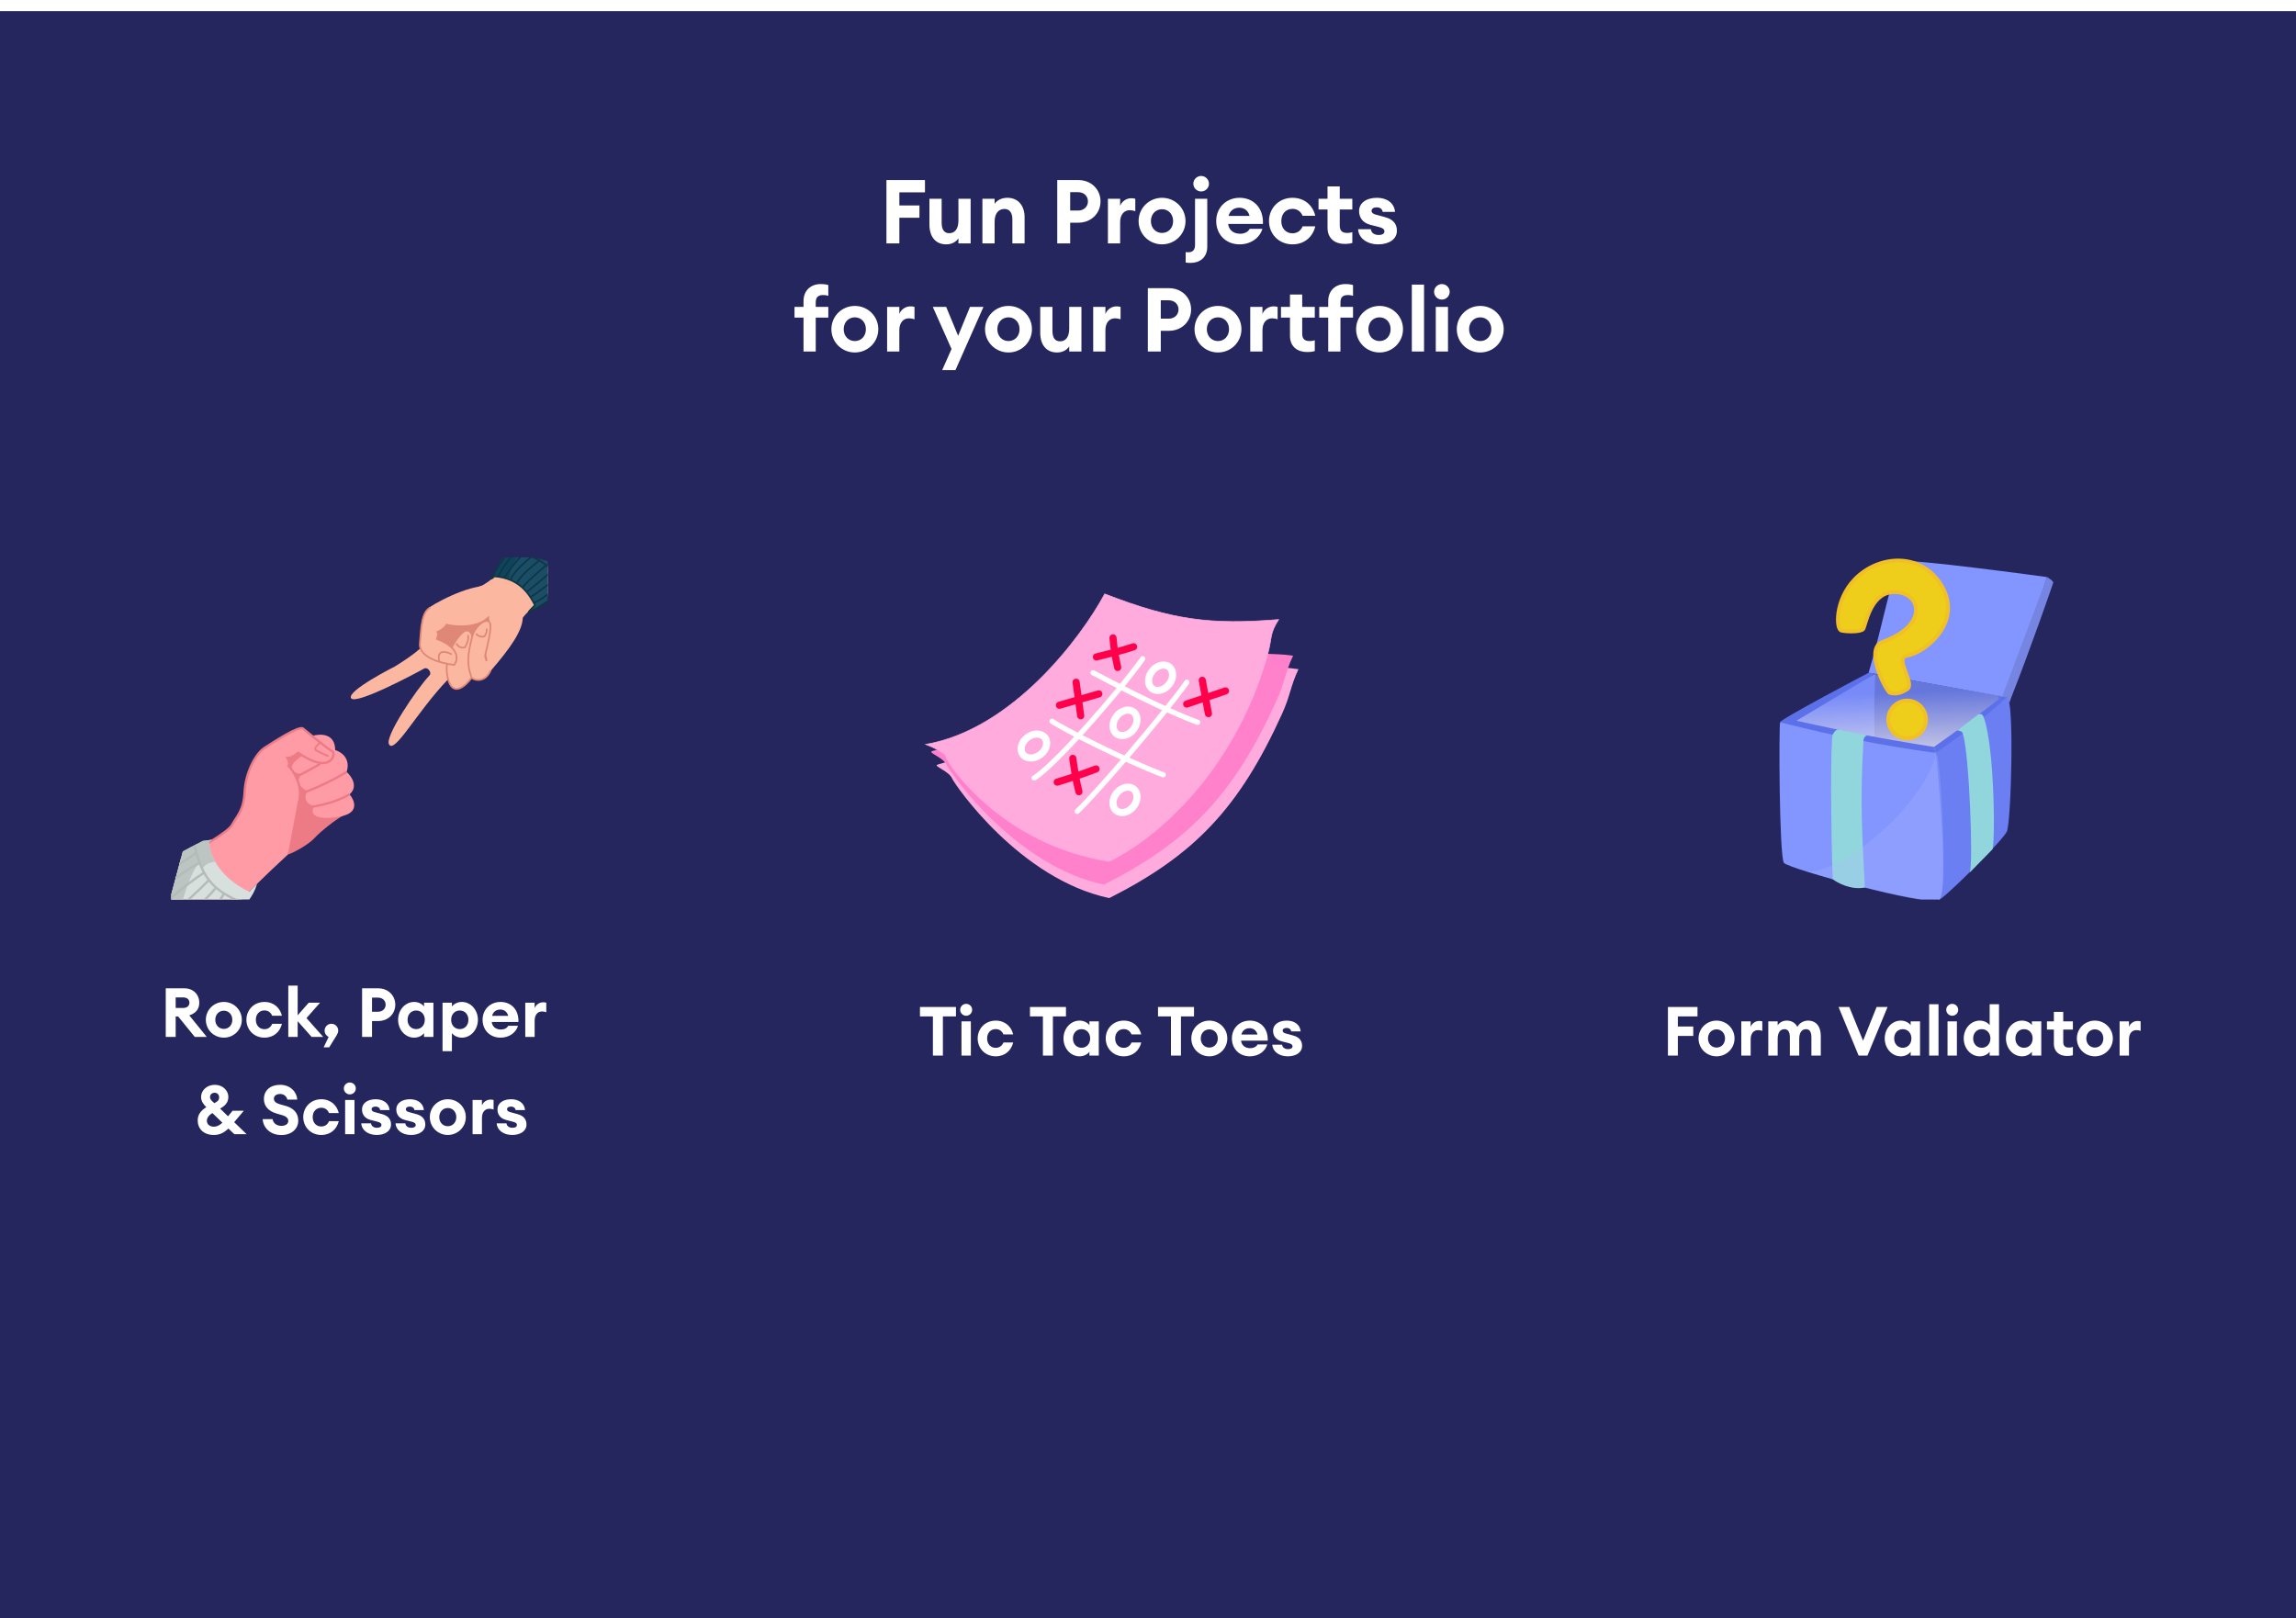 <svg width="637" height="449" viewBox="0 0 637 449" fill="none" xmlns="http://www.w3.org/2000/svg">
<g filter="url(#filter0_d_7913_93300)">
<rect width="637" height="449" fill="#25265E"/>
<path d="M245.934 64.438H249.522V57.335H255.09V53.92H249.522V50.283H256.624V46.868H245.934V64.438ZM257.861 59.241C257.861 62.532 259.519 64.71 262.513 64.71C264.097 64.71 265.26 64.017 265.903 63.027V64.438H269.294V52.065H265.903V58.103C265.903 60.503 264.864 61.617 263.355 61.617C261.895 61.617 261.251 60.528 261.251 58.672V52.065H257.861V59.241ZM272.557 64.438H275.947V58.4C275.947 56.024 277.135 54.886 278.694 54.886C280.105 54.886 280.872 55.974 280.872 57.756V64.438H284.262V57.187C284.262 53.97 282.48 51.792 279.486 51.792C277.878 51.792 276.591 52.485 275.947 53.475V52.065H272.557V64.438ZM299.163 46.868H293.323V64.438H296.911V58.697H299.163C302.727 58.697 305.325 56.123 305.325 52.782C305.325 49.441 302.727 46.868 299.163 46.868ZM299.114 55.331H296.911V50.233H299.114C300.747 50.233 301.836 51.347 301.836 52.782C301.836 54.217 300.747 55.331 299.114 55.331ZM307.38 64.438H310.771V58.523C310.771 56.494 311.835 55.232 313.443 55.232C313.987 55.232 314.458 55.331 314.977 55.504V52.065C314.557 51.941 314.185 51.916 313.839 51.916C312.453 51.916 311.191 52.832 310.771 54.044V52.065H307.38V64.438ZM328.908 58.251C328.908 54.638 325.988 51.792 322.4 51.792C318.812 51.792 315.892 54.638 315.892 58.251C315.892 61.864 318.812 64.71 322.4 64.71C325.988 64.71 328.908 61.864 328.908 58.251ZM319.307 58.251C319.307 56.346 320.618 54.96 322.4 54.96C324.182 54.96 325.468 56.346 325.468 58.251C325.468 60.157 324.182 61.542 322.4 61.542C320.618 61.542 319.307 60.157 319.307 58.251ZM335.411 47.883C335.411 46.695 334.446 45.73 333.234 45.73C332.071 45.73 331.081 46.695 331.081 47.883C331.081 49.07 332.071 50.035 333.234 50.035C334.446 50.035 335.411 49.07 335.411 47.883ZM334.941 52.065H331.551V64.833C331.551 66.343 330.858 66.912 329.596 66.912C329.398 66.912 329.101 66.887 328.953 66.863V69.758C329.324 69.832 329.819 69.857 330.338 69.857C332.813 69.857 334.941 68.397 334.941 65.378V52.065ZM350.243 60.404H346.704C346.308 61.245 345.269 61.765 344.081 61.765C341.977 61.765 340.889 60.503 340.74 59.043H350.391C350.564 54.391 347.57 51.792 343.932 51.792C340.171 51.792 337.424 54.539 337.424 58.226C337.424 61.988 340.121 64.71 343.908 64.71C347.05 64.71 349.5 62.903 350.243 60.404ZM343.833 54.539C344.996 54.539 346.258 55.158 346.679 56.816H340.864C341.186 55.455 342.274 54.539 343.833 54.539ZM364.912 59.711H361.398C360.928 60.825 360.012 61.641 358.577 61.641C356.795 61.641 355.484 60.305 355.484 58.251C355.484 56.197 356.795 54.861 358.577 54.861C360.012 54.861 360.928 55.678 361.398 56.791H364.912C364.244 53.945 361.992 51.792 358.577 51.792C354.816 51.792 352.069 54.663 352.069 58.251C352.069 61.839 354.816 64.71 358.577 64.71C361.992 64.71 364.244 62.557 364.912 59.711ZM375.187 64.314V61.319C374.791 61.468 374.346 61.542 373.802 61.542C372.342 61.542 371.698 60.948 371.698 59.439V55.034H375.187V52.065H371.698V48.625H368.308V52.065H365.809V55.034H368.308V60.107C368.308 63.126 370.411 64.586 373.034 64.586C373.975 64.586 374.643 64.487 375.187 64.314ZM387.554 60.948C387.554 59.018 386.54 57.731 384.115 57.113L381.937 56.519C381.195 56.346 380.526 56.073 380.526 55.38C380.526 54.787 381.12 54.44 381.986 54.44C382.729 54.44 383.446 54.762 383.62 55.702H387.035C386.837 53.228 384.758 51.792 382.036 51.792C378.943 51.792 377.062 53.327 377.062 55.455C377.062 57.261 378.052 58.746 380.205 59.29L382.531 59.884C383.62 60.157 384.09 60.478 384.09 61.122C384.09 61.715 383.545 62.111 382.481 62.111C381.393 62.111 380.452 61.592 380.329 60.503H376.79C376.914 62.928 379.19 64.71 382.382 64.71C385.377 64.71 387.554 63.274 387.554 60.948ZM222.927 94.438H226.317V85.034H229.806V82.065H226.317V80.877C226.317 79.367 226.961 78.773 228.421 78.773C228.965 78.773 229.411 78.848 229.806 78.996V76.002C229.262 75.829 228.594 75.73 227.654 75.73C225.03 75.73 222.927 77.437 222.927 80.456V82.065H220.428V85.034H222.927V94.438ZM243.675 88.251C243.675 84.638 240.755 81.792 237.167 81.792C233.579 81.792 230.659 84.638 230.659 88.251C230.659 91.864 233.579 94.71 237.167 94.71C240.755 94.71 243.675 91.864 243.675 88.251ZM234.074 88.251C234.074 86.346 235.385 84.96 237.167 84.96C238.949 84.96 240.235 86.346 240.235 88.251C240.235 90.156 238.949 91.542 237.167 91.542C235.385 91.542 234.074 90.156 234.074 88.251ZM246.12 94.438H249.51V88.523C249.51 86.494 250.574 85.232 252.183 85.232C252.727 85.232 253.197 85.331 253.717 85.504V82.065C253.296 81.941 252.925 81.916 252.578 81.916C251.193 81.916 249.931 82.832 249.51 84.044V82.065H246.12V94.438ZM265.079 99.609L272.85 82.065H269.113L265.822 90.082L262.506 82.065H258.794L263.991 93.745L261.392 99.609H265.079ZM286.304 88.251C286.304 84.638 283.384 81.792 279.795 81.792C276.207 81.792 273.287 84.638 273.287 88.251C273.287 91.864 276.207 94.71 279.795 94.71C283.384 94.71 286.304 91.864 286.304 88.251ZM276.702 88.251C276.702 86.346 278.014 84.96 279.795 84.96C281.577 84.96 282.864 86.346 282.864 88.251C282.864 90.156 281.577 91.542 279.795 91.542C278.014 91.542 276.702 90.156 276.702 88.251ZM288.6 89.241C288.6 92.532 290.258 94.71 293.252 94.71C294.836 94.71 295.999 94.017 296.642 93.027V94.438H300.033V82.065H296.642V88.103C296.642 90.503 295.603 91.617 294.094 91.617C292.634 91.617 291.99 90.528 291.99 88.672V82.065H288.6V89.241ZM303.296 94.438H306.686V88.523C306.686 86.494 307.751 85.232 309.359 85.232C309.903 85.232 310.374 85.331 310.893 85.504V82.065C310.473 81.941 310.101 81.916 309.755 81.916C308.369 81.916 307.107 82.832 306.686 84.044V82.065H303.296V94.438ZM324.296 76.868H318.456V94.438H322.044V88.697H324.296C327.859 88.697 330.458 86.123 330.458 82.782C330.458 79.442 327.859 76.868 324.296 76.868ZM324.246 85.331H322.044V80.233H324.246C325.88 80.233 326.968 81.347 326.968 82.782C326.968 84.217 325.88 85.331 324.246 85.331ZM344.423 88.251C344.423 84.638 341.503 81.792 337.914 81.792C334.326 81.792 331.406 84.638 331.406 88.251C331.406 91.864 334.326 94.71 337.914 94.71C341.503 94.71 344.423 91.864 344.423 88.251ZM334.821 88.251C334.821 86.346 336.133 84.96 337.914 84.96C339.696 84.96 340.983 86.346 340.983 88.251C340.983 90.156 339.696 91.542 337.914 91.542C336.133 91.542 334.821 90.156 334.821 88.251ZM346.867 94.438H350.258V88.523C350.258 86.494 351.322 85.232 352.93 85.232C353.475 85.232 353.945 85.331 354.464 85.504V82.065C354.044 81.941 353.673 81.916 353.326 81.916C351.94 81.916 350.678 82.832 350.258 84.044V82.065H346.867V94.438ZM364.772 94.314V91.32C364.376 91.468 363.93 91.542 363.386 91.542C361.926 91.542 361.283 90.948 361.283 89.439V85.034H364.772V82.065H361.283V78.625H357.892V82.065H355.393V85.034H357.892V90.107C357.892 93.126 359.996 94.586 362.619 94.586C363.559 94.586 364.227 94.487 364.772 94.314ZM368.502 94.438H371.893V85.034H375.382V82.065H371.893V80.877C371.893 79.367 372.536 78.773 373.996 78.773C374.54 78.773 374.986 78.848 375.382 78.996V76.002C374.837 75.829 374.169 75.73 373.229 75.73C370.606 75.73 368.502 77.437 368.502 80.456V82.065H366.003V85.034H368.502V94.438ZM389.25 88.251C389.25 84.638 386.33 81.792 382.742 81.792C379.154 81.792 376.234 84.638 376.234 88.251C376.234 91.864 379.154 94.71 382.742 94.71C386.33 94.71 389.25 91.864 389.25 88.251ZM379.649 88.251C379.649 86.346 380.96 84.96 382.742 84.96C384.524 84.96 385.811 86.346 385.811 88.251C385.811 90.156 384.524 91.542 382.742 91.542C380.96 91.542 379.649 90.156 379.649 88.251ZM391.695 94.438H395.085V75.878H391.695V94.438ZM402.201 77.882C402.201 76.695 401.236 75.73 400.024 75.73C398.86 75.73 397.871 76.695 397.871 77.882C397.871 79.07 398.86 80.035 400.024 80.035C401.236 80.035 402.201 79.07 402.201 77.882ZM398.341 94.438H401.731V82.065H398.341V94.438ZM417.186 88.251C417.186 84.638 414.266 81.792 410.678 81.792C407.09 81.792 404.17 84.638 404.17 88.251C404.17 91.864 407.09 94.71 410.678 94.71C414.266 94.71 417.186 91.864 417.186 88.251ZM407.585 88.251C407.585 86.346 408.896 84.96 410.678 84.96C412.46 84.96 413.746 86.346 413.746 88.251C413.746 90.156 412.46 91.542 410.678 91.542C408.896 91.542 407.585 90.156 407.585 88.251Z" fill="white"/>
<g clip-path="url(#clip0_7913_93300)">
<path d="M123.85 180.987L118.871 173.045L123.921 169.506C128.767 170.623 131.377 170.159 135.807 167.028L135.186 173.107L123.85 180.987Z" fill="#E08878"/>
<path d="M119.198 184.27C115.477 188.236 106.799 201.177 107.904 203.392C109.4 206.394 115.634 194.42 124.208 185.515L123.665 178.873C121.747 177.091 117.886 173.865 117.779 175.219C117.647 176.912 109.596 181.815 109.596 181.815C109.596 181.815 96.078 188.63 97.41 190.65C98.741 192.67 116.301 183.19 117.637 182.443C118.706 181.846 119.84 183.585 119.198 184.27Z" fill="#FCB7A0"/>
<path d="M116.487 175.537C116.183 179.41 122.712 181.059 126.014 181.399C127.097 180.023 127.653 176.657 121.22 174.204C121.42 173.733 121.73 172.686 121.372 172.267C122.13 171.921 123.713 170.99 123.983 170.036C126.614 170.649 132.623 171.055 135.608 167.781L135.846 183.389C148.159 169.253 147.233 165.527 138.152 160.185C133.471 157.433 121.971 163.528 119.398 165.275C116.825 167.022 116.867 170.695 116.487 175.537Z" fill="#FCB7A0"/>
<path d="M130.842 184.934C129.2 187.241 125.582 190.514 124.249 185.148C122.582 178.441 127.695 172.264 129.185 171.894C130.378 171.598 130.897 172.84 131.008 173.499C131.436 171.76 133.551 169.213 135 169.184C136.536 169.152 138.482 170.153 136.085 178.977L136.187 181.176C136.325 181.85 136.455 182.458 136.267 182.89C134.715 186.453 131.498 185.701 130.842 184.934Z" fill="#FCB7A0"/>
<path d="M130.848 184.946C129.205 187.253 125.587 190.525 124.254 185.159C122.588 178.452 127.701 172.276 129.191 171.905C130.383 171.609 130.903 172.852 131.014 173.51C131.392 171.704 133.527 169.183 135.006 169.195C136.44 169.206 136.516 170.891 134.675 178.388L135.007 180.363C134.599 179.357 134.544 178.92 134.675 178.388C136.516 170.891 136.44 169.206 135.006 169.195C133.527 169.183 131.392 171.704 131.014 173.51C129.603 178.945 129.55 181.48 130.848 184.946Z" fill="#FCB7A0"/>
<path d="M130.848 184.946C129.205 187.253 125.587 190.525 124.254 185.159C122.588 178.452 127.701 172.276 129.191 171.905C130.383 171.609 130.903 172.852 131.014 173.51M130.848 184.946C131.503 185.713 134.585 186.463 136.137 182.9M130.848 184.946C129.55 181.48 129.603 178.945 131.014 173.51M131.014 173.51C131.392 171.704 133.527 169.183 135.006 169.195C136.44 169.206 136.516 170.891 134.675 178.388M134.675 178.388C134.544 178.92 134.599 179.357 135.007 180.363L134.675 178.388Z" stroke="#E08878" stroke-width="0.474"/>
<path d="M116.485 175.535C116.181 179.408 122.71 181.057 126.012 181.397C127.095 180.021 127.651 176.655 121.218 174.202C121.418 173.731 121.728 172.684 121.37 172.265C122.128 171.919 123.711 170.988 123.981 170.034L119.274 165.377C116.701 167.123 116.865 170.693 116.485 175.535Z" fill="#FCB7A0"/>
<path d="M119.378 165.498C117.02 166.673 116.865 170.693 116.485 175.535C116.181 179.408 122.71 181.057 126.012 181.397C127.095 180.021 127.651 176.655 121.218 174.202C121.418 173.731 121.728 172.684 121.37 172.265C122.128 171.919 123.711 170.988 123.981 170.034" stroke="#E08878" stroke-width="0.474"/>
<path d="M137.186 156.942C134.889 158.906 133.463 159.607 132.892 159.643C136.139 163.795 142.887 171.225 145.066 168.278C147.246 165.331 153.608 160.828 156.516 158.945L150.881 152.654L143.655 150.889C141.376 153.101 138.7 155.649 137.186 156.942Z" fill="#FCB7A0"/>
<path d="M121.863 180.306C121.48 178.977 121.608 176.73 125.181 178.374" stroke="#E08878" stroke-width="0.474" stroke-linecap="round"/>
<path d="M132.059 172.721C132.709 173.678 134.061 173.671 134.379 173.469C134.927 172.946 135.079 171.938 135.07 171.328M126.592 175.42C127.214 176.738 128.456 176.699 128.999 176.515C129.392 175.829 130.098 174.606 129.875 173.116" stroke="#E08878" stroke-width="0.474"/>
<path d="M137.299 156.827C136.872 157.282 136.554 157.333 136.554 157.333L137.191 155.539C137.191 155.539 139.217 151.714 140.828 150.223C140.969 150.093 141.067 149.917 141.132 149.703L165.952 156.354C162.435 160.126 158.153 158.612 155.877 160.557C154.436 161.788 150.759 164.394 150.759 164.394C149.115 165.483 148.577 166.059 146.691 166.737C146.691 166.737 147.584 165.492 148.363 164.873C145.543 158.43 140.371 156.832 137.299 156.827Z" fill="#1A4E66"/>
<path d="M137.299 156.827C136.872 157.282 136.554 157.333 136.554 157.333L137.191 155.539C137.191 155.539 139.217 151.714 140.828 150.223C140.969 150.093 141.067 149.917 141.132 149.703L144.363 150.569C142.445 152.262 141.449 155.842 141.176 157.584C139.751 157.032 138.392 156.829 137.299 156.827Z" fill="#0F445C"/>
<path d="M156.632 159.922C151.668 151.878 147.833 151.152 141.229 149.765" stroke="#0F3644" stroke-width="0.474"/>
<path d="M156.528 159.801C152.573 164.022 146.678 166.958 146.696 166.733C146.714 166.508 148.431 164.83 148.431 164.83C146.859 161.761 144.146 157.357 137.165 156.81C137.165 156.81 136.558 157.329 136.437 157.432C136.315 157.536 136.739 156.754 136.836 156.671" stroke="#0F3644" stroke-width="0.474"/>
<path d="M155.827 158.733C153.722 160.531 149.219 164.128 148.041 164.126M154.721 156.947C152.582 158.705 148.095 162.273 147.263 162.479M153.268 155.247C151.083 157.115 146.594 160.909 146.122 161.144M145.084 159.929C145.421 158.992 149.441 155.509 151.603 153.722M143.475 158.784C143.673 157.347 147.511 154.07 149.733 152.351M141.744 157.742C141.943 156.229 145.244 153.181 147.418 151.386M139.978 157.15C141.838 154.189 143.854 151.934 145.06 150.754M138.42 156.801C138.616 155.375 141.287 151.982 142.852 150.162M141.462 149.79C139.929 151.52 137.192 155.119 136.565 157.336" stroke="#0F3644" stroke-width="0.474"/>
<path d="M78.817 206.84L86.517 201.017C90.171 208.049 97.073 222.308 95.444 223.091C93.407 224.069 89.027 227.507 87.122 229.587C85.598 231.251 81.18 233.676 79.877 234.022L78.817 206.84Z" fill="#EC7B86"/>
<path d="M92.99 205.04C92.993 200.309 88.772 200.447 86.661 201.107L83.902 206.532C78.591 210.087 81.575 211.479 83.731 211.731C81.532 213.955 83.876 215.765 85.322 216.392C83.713 218.982 85.865 220.334 87.188 220.612C85.45 223.408 88.76 224.649 94.873 223.348C99.763 222.307 98.321 218.894 96.988 217.318C99.495 215.122 97.484 212.253 96.164 211.093C97.389 207.285 94.558 205.471 92.99 205.04Z" fill="#FF9BA5"/>
<path d="M64.369 225.809C63.243 227.884 54.545 232.773 50.21 235.043L45.546 252.45L60.362 253.922C64.609 248.401 75.14 238.352 79.874 234.017L82.502 219.941C84.121 215.235 81.542 210.98 80.051 209.441C80.416 208.852 80.028 207.726 79.788 207.237C80.714 207.323 82.131 206.313 82.723 205.797C92.015 212.184 93.303 205.844 92.181 205.351C91.06 204.858 85.133 199.95 84.047 199.071C82.961 198.192 75.754 202.894 73.352 204.462C70.95 206.029 68.134 211.216 67.872 216.561C67.61 221.907 65.777 223.216 64.369 225.809Z" fill="#FF9BA5"/>
<path d="M50.623 234.81C54.958 232.54 63.25 227.885 64.377 225.81C65.784 223.216 67.618 221.908 67.88 216.562C68.142 211.216 70.958 206.03 73.36 204.462C75.762 202.895 82.969 198.193 84.055 199.072C85.141 199.951 91.067 204.859 92.189 205.352C93.311 205.845 92.022 212.185 82.731 205.798C82.138 206.314 80.722 207.324 79.796 207.238C80.036 207.727 80.424 208.853 80.058 209.441C81.55 210.981 84.423 215.418 82.803 220.125" stroke="#EC7B86" stroke-width="0.643"/>
<path d="M82.914 212.076C84.222 211.393 87.881 209.532 88.82 208.81M84.744 216.682C89.106 214.92 91.893 213.657 96.154 211.124M86.701 220.754C90.718 219.99 93.391 219.281 96.978 217.349" stroke="#EC7B86" stroke-width="0.643"/>
<path d="M88.723 203.037C88.161 203.503 87.136 204.539 87.534 204.95C87.932 205.36 89.98 206.266 90.954 206.668" stroke="#EC7B86" stroke-width="0.514" stroke-linecap="round"/>
<path d="M57.895 230.554C58.433 230.121 58.763 229.918 58.763 229.918L56.25 230.26L50.714 233.182L45.293 253.416L62.708 258.082C63.597 256.56 64.329 254.207 65.043 252.657C65.488 251.689 68.781 247.076 68.781 247.076C70.007 245.321 70.639 244.299 71.321 242.211C71.321 242.211 69.873 243.555 69.161 244.373C60.714 240.276 58.193 234.099 57.895 230.554Z" fill="#D7E0DC"/>
<path d="M57.919 230.619L58.763 229.919L56.32 230.238C56.32 230.238 53.411 231.619 50.723 233.157L45.294 253.417L48.806 254.358C49.53 249.911 52.765 238.365 55.362 236.375L55.991 237.99C57.146 236.689 57.923 236.23 59.678 235.997C58.608 234.107 58.476 233.006 57.919 230.619Z" fill="#BCC5C1"/>
<path d="M54.005 231.656C56.192 240.962 59.466 244.312 68.147 247.749" stroke="#B3BCB8" stroke-width="0.643"/>
<path d="M54.457 233.567L49.855 236.667M55.364 236.375C54.048 237.008 51.475 238.481 48.776 240.557M56.51 239.127C54.338 240.513 49.354 244.142 47.22 246.364M57.874 241.199C55.92 243.249 47.568 251.156 46.085 251.704M59.772 243.399C58.313 245.212 50.653 253.092 48.984 254.341C48.941 254.373 48.903 254.4 48.869 254.423M62.127 244.862C61.085 246.867 55.538 254.758 53.644 255.703M64.481 246.326C63.732 247.968 59.737 254.701 57.494 256.734M66.872 247.403C65.933 249.132 62.033 255.508 60.172 257.452" stroke="#B3BCB8" stroke-width="0.643"/>
</g>
<path d="M45.985 284.625H48.738V278.948H49.422L54.035 284.625H57.358L52.516 278.644C54.301 278.075 55.288 276.936 55.288 275.132C55.288 272.892 53.674 271.145 51.149 271.145H45.985V284.625ZM48.738 276.594V273.67H50.827C51.852 273.67 52.554 274.202 52.554 275.132C52.554 276.043 51.852 276.594 50.827 276.594H48.738ZM67.094 279.878C67.094 277.107 64.854 274.923 62.101 274.923C59.348 274.923 57.108 277.107 57.108 279.878C57.108 282.65 59.348 284.834 62.101 284.834C64.854 284.834 67.094 282.65 67.094 279.878ZM59.728 279.878C59.728 278.417 60.734 277.353 62.101 277.353C63.468 277.353 64.455 278.417 64.455 279.878C64.455 281.34 63.468 282.404 62.101 282.404C60.734 282.404 59.728 281.34 59.728 279.878ZM78.216 280.999H75.52C75.16 281.853 74.457 282.48 73.356 282.48C71.989 282.48 70.983 281.454 70.983 279.878C70.983 278.303 71.989 277.277 73.356 277.277C74.457 277.277 75.16 277.904 75.52 278.758H78.216C77.704 276.575 75.976 274.923 73.356 274.923C70.47 274.923 68.363 277.126 68.363 279.878C68.363 282.631 70.47 284.834 73.356 284.834C75.976 284.834 77.704 283.182 78.216 280.999ZM79.984 284.625H82.585V280.258L86.458 284.625H89.666L85.034 279.404L88.793 275.132H85.66L82.585 278.625V270.385H79.984V284.625ZM93.457 284.093C93.685 283.714 93.837 283.296 93.837 282.878C93.837 281.834 93.002 280.98 91.957 280.98C90.894 280.98 90.059 281.834 90.059 282.878C90.059 283.714 90.609 284.378 91.179 284.625L89.793 287.511H91.331L93.457 284.093ZM104.939 271.145H100.459V284.625H103.212V280.22H104.939C107.673 280.22 109.667 278.246 109.667 275.683C109.667 273.119 107.673 271.145 104.939 271.145ZM104.902 277.638H103.212V273.727H104.902C106.155 273.727 106.99 274.581 106.99 275.683C106.99 276.784 106.155 277.638 104.902 277.638ZM110.451 279.878C110.451 282.575 112.388 284.834 114.913 284.834C116.223 284.834 117.229 284.169 117.647 283.562V284.625H120.248V275.132H117.647V276.195C117.229 275.588 116.223 274.923 114.913 274.923C112.388 274.923 110.451 277.182 110.451 279.878ZM117.856 279.878C117.856 281.359 116.887 282.461 115.463 282.461C114.039 282.461 113.071 281.359 113.071 279.878C113.071 278.398 114.039 277.296 115.463 277.296C116.887 277.296 117.856 278.398 117.856 279.878ZM122.776 288.593H125.378V283.562C125.814 284.169 126.82 284.834 128.131 284.834C130.656 284.834 132.592 282.575 132.592 279.878C132.592 277.182 130.656 274.923 128.131 274.923C126.82 274.923 125.814 275.588 125.378 276.195V275.132H122.776V288.593ZM129.953 279.878C129.953 281.359 128.985 282.461 127.561 282.461C126.137 282.461 125.169 281.359 125.169 279.878C125.169 278.398 126.137 277.296 127.561 277.296C128.985 277.296 129.953 278.398 129.953 279.878ZM143.722 281.53H141.007C140.703 282.176 139.905 282.575 138.994 282.575C137.38 282.575 136.545 281.606 136.431 280.486H143.836C143.968 276.917 141.671 274.923 138.88 274.923C135.994 274.923 133.887 277.031 133.887 279.859C133.887 282.745 135.956 284.834 138.861 284.834C141.272 284.834 143.152 283.448 143.722 281.53ZM138.804 277.031C139.697 277.031 140.665 277.505 140.988 278.777H136.526C136.773 277.733 137.608 277.031 138.804 277.031ZM145.73 284.625H148.331V280.087C148.331 278.53 149.148 277.562 150.382 277.562C150.8 277.562 151.16 277.638 151.559 277.771V275.132C151.236 275.037 150.951 275.018 150.686 275.018C149.622 275.018 148.654 275.721 148.331 276.651V275.132H145.73V284.625ZM65.007 311.625H68.425L64.969 308.283L67.647 305.113H64.533L63.261 306.651L61.058 304.505C62.368 303.784 63.356 302.891 63.356 301.278C63.356 299.569 61.875 297.917 59.596 297.917C57.375 297.917 55.78 299.493 55.78 301.297C55.78 302.493 56.483 303.366 57.242 304.126C55.913 304.961 54.85 306.024 54.85 307.79C54.85 310.011 56.369 311.834 59.331 311.834C60.887 311.834 62.065 311.283 63.375 310.049L65.007 311.625ZM58.267 301.316C58.267 300.556 58.875 300.119 59.558 300.119C60.242 300.119 60.792 300.613 60.792 301.392C60.792 302.17 60.375 302.55 59.502 302.986L59.464 303.005C58.78 302.398 58.267 301.98 58.267 301.316ZM57.394 307.866C57.394 307.22 57.774 306.48 58.932 305.758L61.704 308.435C60.849 309.214 60.109 309.537 59.312 309.537C58.419 309.537 57.394 309.043 57.394 307.866ZM72.877 307.448C72.991 309.669 74.833 311.853 78.061 311.853C80.89 311.853 82.75 310.144 82.75 307.847C82.75 305.758 81.44 304.372 79.257 303.765L77.681 303.328C76.58 303.005 75.972 302.55 75.991 301.714C76.01 300.917 76.77 300.461 77.738 300.461C78.535 300.461 79.428 300.879 79.731 302.018H82.465C82.371 300.006 80.643 297.917 77.738 297.917C75.042 297.917 73.2 299.417 73.219 301.904C73.238 303.955 74.624 305.284 76.751 305.891L78.175 306.309C79.466 306.67 79.978 307.22 79.978 307.942C79.978 308.796 79.162 309.309 78.061 309.309C76.865 309.309 75.82 308.663 75.63 307.448H72.877ZM93.986 307.999H91.29C90.929 308.853 90.226 309.48 89.125 309.48C87.758 309.48 86.752 308.454 86.752 306.878C86.752 305.303 87.758 304.277 89.125 304.277C90.226 304.277 90.929 304.904 91.29 305.758H93.986C93.473 303.575 91.745 301.923 89.125 301.923C86.239 301.923 84.132 304.126 84.132 306.878C84.132 309.631 86.239 311.834 89.125 311.834C91.745 311.834 93.473 310.182 93.986 307.999ZM98.715 298.923C98.715 298.012 97.974 297.272 97.044 297.272C96.151 297.272 95.392 298.012 95.392 298.923C95.392 299.835 96.151 300.575 97.044 300.575C97.974 300.575 98.715 299.835 98.715 298.923ZM95.753 311.625H98.354V302.132H95.753V311.625ZM108.484 308.948C108.484 307.467 107.706 306.48 105.845 306.005L104.174 305.549C103.605 305.417 103.092 305.208 103.092 304.676C103.092 304.22 103.548 303.955 104.212 303.955C104.782 303.955 105.332 304.201 105.465 304.923H108.085C107.933 303.024 106.339 301.923 104.25 301.923C101.877 301.923 100.434 303.1 100.434 304.733C100.434 306.119 101.193 307.258 102.845 307.676L104.63 308.132C105.465 308.34 105.826 308.587 105.826 309.081C105.826 309.537 105.408 309.84 104.592 309.84C103.756 309.84 103.035 309.442 102.94 308.606H100.225C100.32 310.467 102.067 311.834 104.516 311.834C106.813 311.834 108.484 310.733 108.484 308.948ZM117.996 308.948C117.996 307.467 117.217 306.48 115.357 306.005L113.686 305.549C113.116 305.417 112.604 305.208 112.604 304.676C112.604 304.22 113.059 303.955 113.724 303.955C114.293 303.955 114.844 304.201 114.977 304.923H117.597C117.445 303.024 115.85 301.923 113.762 301.923C111.388 301.923 109.946 303.1 109.946 304.733C109.946 306.119 110.705 307.258 112.357 307.676L114.141 308.132C114.977 308.34 115.338 308.587 115.338 309.081C115.338 309.537 114.92 309.84 114.103 309.84C113.268 309.84 112.547 309.442 112.452 308.606H109.737C109.832 310.467 111.578 311.834 114.028 311.834C116.325 311.834 117.996 310.733 117.996 308.948ZM129.235 306.878C129.235 304.107 126.995 301.923 124.242 301.923C121.489 301.923 119.248 304.107 119.248 306.878C119.248 309.65 121.489 311.834 124.242 311.834C126.995 311.834 129.235 309.65 129.235 306.878ZM121.868 306.878C121.868 305.417 122.875 304.353 124.242 304.353C125.609 304.353 126.596 305.417 126.596 306.878C126.596 308.34 125.609 309.404 124.242 309.404C122.875 309.404 121.868 308.34 121.868 306.878ZM131.111 311.625H133.712V307.087C133.712 305.53 134.528 304.562 135.762 304.562C136.18 304.562 136.541 304.638 136.939 304.771V302.132C136.617 302.037 136.332 302.018 136.066 302.018C135.003 302.018 134.035 302.721 133.712 303.651V302.132H131.111V311.625ZM146.067 308.948C146.067 307.467 145.288 306.48 143.428 306.005L141.757 305.549C141.187 305.417 140.675 305.208 140.675 304.676C140.675 304.22 141.13 303.955 141.795 303.955C142.365 303.955 142.915 304.201 143.048 304.923H145.668C145.516 303.024 143.921 301.923 141.833 301.923C139.46 301.923 138.017 303.1 138.017 304.733C138.017 306.119 138.776 307.258 140.428 307.676L142.213 308.132C143.048 308.34 143.409 308.587 143.409 309.081C143.409 309.537 142.991 309.84 142.175 309.84C141.339 309.84 140.618 309.442 140.523 308.606H137.808C137.903 310.467 139.65 311.834 142.099 311.834C144.396 311.834 146.067 310.733 146.067 308.948Z" fill="white"/>
<g clip-path="url(#clip1_7913_93300)">
<path d="M321.23 193.259L351.711 181.98C355.128 182.223 356.829 182.068 360.254 182.589C358.015 187.317 358.002 189.899 355.704 194.959C343.792 221.188 331.352 234.186 307.755 246.109C282.928 240.838 264.97 214.777 264.135 212.886C263.3 210.996 259.617 209.758 259.871 209.189C260.126 208.619 321.23 193.259 321.23 193.259Z" fill="#FFABDD"/>
<path d="M319.731 189.524L350.212 178.245C353.629 178.489 355.33 178.334 358.754 178.855C356.516 183.583 356.502 186.165 354.204 191.225C342.292 217.454 329.853 230.451 306.255 242.375C281.429 237.104 263.471 211.043 262.635 209.152C261.8 207.261 258.117 206.024 258.372 205.454C258.627 204.885 319.731 189.524 319.731 189.524Z" fill="#FF81CC"/>
<path d="M256.833 203.458C280.847 199.32 299.949 173.895 306.498 161.7C325.315 169.008 335.879 170.34 354.747 168.811C352.089 172.969 353.015 173.9 351.628 178.746C341.797 213.095 318.724 230.654 307.735 235.92C277.432 231.192 262.538 208.21 262.454 206.902C262.386 205.855 258.678 204.169 256.833 203.458Z" fill="#FFABDD" stroke="#FFABDD" stroke-width="0.176" stroke-linecap="square"/>
<path d="M317.031 179.68C310.251 189.21 291.994 209.94 286.921 212.753" stroke="white" stroke-width="1.444" stroke-linecap="round"/>
<path d="M329.29 186.209C322.51 195.739 303.354 217.972 298.848 222.032" stroke="white" stroke-width="1.444" stroke-linecap="round"/>
<path d="M332.27 197.339C321.467 193.3 307.956 186.027 303.256 183.578" stroke="white" stroke-width="1.444" stroke-linecap="round"/>
<path d="M322.732 211.885C311.697 207.759 294.697 199.012 291.874 197.037" stroke="white" stroke-width="1.444" stroke-linecap="round"/>
<path d="M314.492 199.291C313.083 201.129 310.956 201.427 309.788 200.532C308.621 199.638 308.355 197.507 309.764 195.668C311.172 193.829 313.299 193.532 314.467 194.426C315.634 195.321 315.9 197.452 314.492 199.291Z" stroke="white" stroke-width="1.981"/>
<path d="M288.652 206.276C286.812 207.684 284.682 207.416 283.788 206.248C282.895 205.08 283.194 202.953 285.034 201.545C286.873 200.138 289.004 200.406 289.898 201.574C290.791 202.742 290.492 204.869 288.652 206.276Z" stroke="white" stroke-width="1.981"/>
<path d="M314.445 220.705C313.001 222.517 310.869 222.774 309.719 221.857C308.569 220.941 308.343 218.805 309.787 216.993C311.23 215.182 313.363 214.925 314.513 215.841C315.663 216.758 315.889 218.894 314.445 220.705Z" stroke="white" stroke-width="1.981"/>
<path d="M324.326 186.83C322.883 188.642 320.751 188.899 319.6 187.982C318.45 187.066 318.225 184.93 319.668 183.118C321.112 181.307 323.244 181.05 324.394 181.966C325.544 182.883 325.77 185.019 324.326 186.83Z" stroke="white" stroke-width="1.981"/>
<path d="M333.555 185.678L335.263 194.923M329.236 192.272L340.003 188.619" stroke="#FF004B" stroke-width="1.981" stroke-linecap="round"/>
<path d="M298.553 186.207L299.828 195.52M293.931 192.592L304.856 189.444" stroke="#FF004B" stroke-width="1.981" stroke-linecap="round"/>
<path d="M297.633 207.335C298.212 211.49 298.577 213.568 299.34 216.579M293.314 213.928C297.579 212.625 299.943 211.825 304.08 210.275" stroke="#FF004B" stroke-width="1.981" stroke-linecap="round"/>
<path d="M308.784 173.917C309.181 178.094 309.461 179.069 310.092 182.11M304.187 179.2C308.505 178.083 310.301 177.747 314.502 176.378" stroke="#FF004B" stroke-width="1.981" stroke-linecap="round"/>
</g>
<path d="M258.825 289.805H261.597V278.945H265.223V276.325H255.237V278.945H258.825V289.805ZM269.714 277.103C269.714 276.192 268.973 275.451 268.043 275.451C267.151 275.451 266.391 276.192 266.391 277.103C266.391 278.014 267.151 278.755 268.043 278.755C268.973 278.755 269.714 278.014 269.714 277.103ZM266.752 289.805H269.353V280.312H266.752V289.805ZM281.097 286.178H278.401C278.04 287.033 277.338 287.659 276.237 287.659C274.87 287.659 273.863 286.634 273.863 285.058C273.863 283.482 274.87 282.457 276.237 282.457C277.338 282.457 278.04 283.084 278.401 283.938H281.097C280.584 281.755 278.857 280.103 276.237 280.103C273.351 280.103 271.243 282.305 271.243 285.058C271.243 287.811 273.351 290.014 276.237 290.014C278.857 290.014 280.584 288.362 281.097 286.178ZM289.344 289.805H292.115V278.945H295.742V276.325H285.755V278.945H289.344V289.805ZM295.05 285.058C295.05 287.754 296.987 290.014 299.512 290.014C300.822 290.014 301.828 289.349 302.246 288.741V289.805H304.847V280.312H302.246V281.375C301.828 280.767 300.822 280.103 299.512 280.103C296.987 280.103 295.05 282.362 295.05 285.058ZM302.455 285.058C302.455 286.539 301.486 287.64 300.062 287.64C298.638 287.64 297.67 286.539 297.67 285.058C297.67 283.577 298.638 282.476 300.062 282.476C301.486 282.476 302.455 283.577 302.455 285.058ZM316.622 286.178H313.926C313.565 287.033 312.862 287.659 311.761 287.659C310.394 287.659 309.388 286.634 309.388 285.058C309.388 283.482 310.394 282.457 311.761 282.457C312.862 282.457 313.565 283.084 313.926 283.938H316.622C316.109 281.755 314.381 280.103 311.761 280.103C308.875 280.103 306.768 282.305 306.768 285.058C306.768 287.811 308.875 290.014 311.761 290.014C314.381 290.014 316.109 288.362 316.622 286.178ZM324.868 289.805H327.64V278.945H331.267V276.325H321.28V278.945H324.868V289.805ZM340.505 285.058C340.505 282.286 338.265 280.103 335.512 280.103C332.759 280.103 330.519 282.286 330.519 285.058C330.519 287.83 332.759 290.014 335.512 290.014C338.265 290.014 340.505 287.83 340.505 285.058ZM333.139 285.058C333.139 283.596 334.145 282.533 335.512 282.533C336.879 282.533 337.866 283.596 337.866 285.058C337.866 286.52 336.879 287.583 335.512 287.583C334.145 287.583 333.139 286.52 333.139 285.058ZM351.608 286.71H348.893C348.59 287.355 347.792 287.754 346.881 287.754C345.267 287.754 344.432 286.786 344.318 285.666H351.722C351.855 282.096 349.558 280.103 346.767 280.103C343.881 280.103 341.774 282.21 341.774 285.039C341.774 287.925 343.843 290.014 346.748 290.014C349.159 290.014 351.039 288.628 351.608 286.71ZM346.691 282.21C347.583 282.21 348.552 282.685 348.874 283.957H344.413C344.659 282.913 345.495 282.21 346.691 282.21ZM361.249 287.128C361.249 285.647 360.471 284.659 358.61 284.185L356.94 283.729C356.37 283.596 355.857 283.387 355.857 282.856C355.857 282.4 356.313 282.134 356.978 282.134C357.547 282.134 358.098 282.381 358.231 283.103H360.851C360.699 281.204 359.104 280.103 357.015 280.103C354.642 280.103 353.199 281.28 353.199 282.913C353.199 284.299 353.959 285.438 355.611 285.856L357.395 286.311C358.231 286.52 358.591 286.767 358.591 287.261C358.591 287.716 358.174 288.02 357.357 288.02C356.522 288.02 355.8 287.621 355.705 286.786H352.99C353.085 288.647 354.832 290.014 357.281 290.014C359.579 290.014 361.249 288.912 361.249 287.128Z" fill="white"/>
<g clip-path="url(#clip2_7913_93300)">
<path d="M520.141 183.945L555.982 190.116L555.195 219.524L520.141 218.605C519.554 205.069 518.772 197.48 520.141 183.945Z" fill="#6677DC"/>
<path d="M496.774 196.547L520.274 183.812C519.4 202.086 520.736 211.85 521.719 229.632H497.037L496.774 196.547Z" fill="#778AF7"/>
<path d="M555.827 196.016C555.827 204.595 539.649 207.666 528.21 207.666C516.771 207.666 496.711 206.321 496.711 197.742C495.369 199.875 518.717 180.482 528.21 166.242C539.649 166.242 555.827 187.437 555.827 196.016Z" fill="url(#paint0_linear_7913_93300)"/>
<path d="M537.078 205.868C537.078 205.868 554.609 190.626 556.771 190.376C558.932 190.127 557.997 225.049 556.771 227.662C555.544 230.275 538.391 247.224 537.865 246.568C537.34 245.911 537.078 205.868 537.078 205.868Z" fill="#6B7FF3"/>
<path d="M536.553 204.163C544.362 198.648 548.589 195.545 555.721 189.984L556.771 190.378C550.72 195.911 546.163 199.379 537.078 205.87L536.553 204.163Z" fill="#5C70EA"/>
<path d="M493.885 197.341C492.966 196.947 518.567 183.508 518.567 183.508L520.143 183.902L496.773 197.866C496.773 197.866 494.804 197.735 493.885 197.341Z" fill="#5C70EA"/>
<path d="M527.101 152.698C528.676 151.648 567.932 157.031 567.932 157.031L556.772 190.378L518.436 183.551C522.046 171.594 525.526 153.749 527.101 152.698Z" fill="#8395FF"/>
<path d="M516.909 171.474C516.252 172.262 512.445 172.262 510.87 171.868C509.294 171.474 509.084 163.36 514.546 157.689C521.373 150.599 533.583 150.074 538.965 159.921C544.348 169.767 534.108 178.039 529.119 178.826C525.343 179.423 531.482 186.572 529.119 188.148C526.756 189.723 525.311 189.329 524.393 189.198C523.474 189.066 517.024 176.911 522.292 175.019C535.814 170.161 532.664 160.577 524.918 161.233C518.721 161.759 517.566 170.686 516.909 171.474Z" fill="#EFCD1B" stroke="#F0C024" stroke-width="1.05"/>
<circle cx="529.12" cy="196.55" r="5.252" fill="#EFCD1B" stroke="#F0C024" stroke-width="1.05"/>
<path d="M567.931 157.031C567.931 157.031 569.769 158.082 569.638 158.607C569.506 159.132 562.905 178.104 558.02 190.378C557.714 191.148 557.495 191.954 557.495 191.954L556.771 190.378L555.458 190.247L567.931 157.031Z" fill="#7585E1"/>
<path d="M493.884 197.338C494.278 196.682 537.078 205.872 537.078 205.872C537.078 205.872 541.148 244.733 537.866 246.571C534.583 248.409 496.247 238.038 494.935 236.331C493.622 234.624 493.491 197.995 493.884 197.338Z" fill="#8395FF"/>
<path d="M496.772 196.547C512.503 199.999 520.803 201.676 536.552 204.162L537.078 205.868C520.02 203.363 510.558 201.49 493.884 197.335L496.772 196.547Z" fill="#5C70EA"/>
<path d="M508.457 200.749C509.032 199.684 509.507 199.305 510.032 199.305L518.566 201.011C517.306 200.801 516.947 201.93 516.991 202.587C516.058 218.151 516.54 227.23 517.372 242.922L517.385 243.155C513.814 243.995 509.551 241.842 508.457 240.792C507.933 228.04 507.844 201.885 508.457 200.749Z" fill="#91D5DD"/>
<path d="M550.34 195.892C549.912 194.759 549.42 195.104 548.895 195.104L542.987 199.568C543.906 199.699 544.355 199.851 544.563 200.487C546.398 206.098 547.515 237.354 546.461 239.024L546.401 239.086C546.422 239.075 546.442 239.055 546.461 239.024L552.703 232.652C553.563 232.747 553.517 204.31 550.34 195.892Z" fill="#91D5DD"/>
<path d="M501.12 238.603C509.607 240.237 533.204 221.399 537.27 205.938C538.364 206.774 540.506 243.588 538.133 246.499C536.862 248.059 523.894 244.916 517.421 243.047C513.538 243.91 510.086 241.896 508.36 240.889L501.12 238.603C500.775 238.536 500.454 238.436 500.161 238.3L501.12 238.603Z" fill="#AFBBFF" fill-opacity="0.24"/>
</g>
<path d="M462.75 289.805H465.503V284.356H469.775V281.736H465.503V278.945H470.952V276.325H462.75V289.805ZM481.227 285.058C481.227 282.286 478.987 280.103 476.234 280.103C473.481 280.103 471.24 282.286 471.24 285.058C471.24 287.83 473.481 290.014 476.234 290.014C478.987 290.014 481.227 287.83 481.227 285.058ZM473.86 285.058C473.86 283.596 474.867 282.533 476.234 282.533C477.601 282.533 478.588 283.596 478.588 285.058C478.588 286.52 477.601 287.583 476.234 287.583C474.867 287.583 473.86 286.52 473.86 285.058ZM483.103 289.805H485.704V285.267C485.704 283.71 486.52 282.742 487.754 282.742C488.172 282.742 488.533 282.818 488.931 282.951V280.312C488.609 280.217 488.324 280.198 488.058 280.198C486.995 280.198 486.026 280.9 485.704 281.831V280.312H483.103V289.805ZM490.593 289.805H493.194V285.172C493.194 283.349 493.973 282.476 495.093 282.476C496.118 282.476 496.574 283.33 496.574 284.735V289.805H499.175V285.172C499.175 283.349 499.953 282.476 501.074 282.476C502.099 282.476 502.554 283.33 502.554 284.735V289.805H505.156V284.299C505.156 281.736 503.864 280.103 501.605 280.103C500.523 280.103 499.251 280.672 498.662 281.85C498.093 280.748 497.105 280.103 495.719 280.103C494.561 280.103 493.707 280.653 493.194 281.394V280.312H490.593V289.805ZM515.652 289.805H518.101L523.683 276.325H520.645L516.886 285.685L513.07 276.325H510.089L515.652 289.805ZM522.896 285.058C522.896 287.754 524.833 290.014 527.358 290.014C528.668 290.014 529.674 289.349 530.092 288.741V289.805H532.693V280.312H530.092V281.375C529.674 280.767 528.668 280.103 527.358 280.103C524.833 280.103 522.896 282.362 522.896 285.058ZM530.301 285.058C530.301 286.539 529.332 287.64 527.908 287.64C526.484 287.64 525.516 286.539 525.516 285.058C525.516 283.577 526.484 282.476 527.908 282.476C529.332 282.476 530.301 283.577 530.301 285.058ZM535.222 289.805H537.823V275.565H535.222V289.805ZM543.282 277.103C543.282 276.192 542.542 275.451 541.611 275.451C540.719 275.451 539.96 276.192 539.96 277.103C539.96 278.014 540.719 278.755 541.611 278.755C542.542 278.755 543.282 278.014 543.282 277.103ZM540.32 289.805H542.921V280.312H540.32V289.805ZM544.812 285.058C544.812 287.754 546.748 290.014 549.273 290.014C550.583 290.014 551.59 289.349 552.007 288.741V289.805H554.608V275.565H552.007V281.375C551.59 280.767 550.583 280.103 549.273 280.103C546.748 280.103 544.812 282.362 544.812 285.058ZM552.216 285.058C552.216 286.539 551.248 287.64 549.824 287.64C548.4 287.64 547.432 286.539 547.432 285.058C547.432 283.577 548.4 282.476 549.824 282.476C551.248 282.476 552.216 283.577 552.216 285.058ZM556.53 285.058C556.53 287.754 558.466 290.014 560.991 290.014C562.301 290.014 563.308 289.349 563.725 288.741V289.805H566.326V280.312H563.725V281.375C563.308 280.767 562.301 280.103 560.991 280.103C558.466 280.103 556.53 282.362 556.53 285.058ZM563.934 285.058C563.934 286.539 562.966 287.64 561.542 287.64C560.118 287.64 559.15 286.539 559.15 285.058C559.15 283.577 560.118 282.476 561.542 282.476C562.966 282.476 563.934 283.577 563.934 285.058ZM575.102 289.71V287.412C574.798 287.526 574.456 287.583 574.038 287.583C572.918 287.583 572.425 287.128 572.425 285.97V282.59H575.102V280.312H572.425V277.673H569.823V280.312H567.906V282.59H569.823V286.482C569.823 288.798 571.437 289.919 573.45 289.919C574.171 289.919 574.684 289.843 575.102 289.71ZM586.188 285.058C586.188 282.286 583.948 280.103 581.195 280.103C578.442 280.103 576.201 282.286 576.201 285.058C576.201 287.83 578.442 290.014 581.195 290.014C583.948 290.014 586.188 287.83 586.188 285.058ZM578.821 285.058C578.821 283.596 579.828 282.533 581.195 282.533C582.562 282.533 583.549 283.596 583.549 285.058C583.549 286.52 582.562 287.583 581.195 287.583C579.828 287.583 578.821 286.52 578.821 285.058ZM588.064 289.805H590.665V285.267C590.665 283.71 591.481 282.742 592.715 282.742C593.133 282.742 593.494 282.818 593.892 282.951V280.312C593.57 280.217 593.285 280.198 593.019 280.198C591.956 280.198 590.988 280.9 590.665 281.831V280.312H588.064V289.805Z" fill="white"/>
</g>
<defs>
<filter id="filter0_d_7913_93300" x="-9.28" y="-6.186" width="655.559" height="467.559" filterUnits="userSpaceOnUse" color-interpolation-filters="sRGB">
<feFlood flood-opacity="0" result="BackgroundImageFix"/>
<feColorMatrix in="SourceAlpha" type="matrix" values="0 0 0 0 0 0 0 0 0 0 0 0 0 0 0 0 0 0 127 0" result="hardAlpha"/>
<feOffset dy="3.093"/>
<feGaussianBlur stdDeviation="4.64"/>
<feColorMatrix type="matrix" values="0 0 0 0 0 0 0 0 0 0.071 0 0 0 0 0.321 0 0 0 0.12 0"/>
<feBlend mode="normal" in2="BackgroundImageFix" result="effect1_dropShadow_7913_93300"/>
<feBlend mode="normal" in="SourceGraphic" in2="effect1_dropShadow_7913_93300" result="shape"/>
</filter>
<linearGradient id="paint0_linear_7913_93300" x1="528.211" y1="215.002" x2="527.348" y2="189.112" gradientUnits="userSpaceOnUse">
<stop stop-color="#FFF4EB"/>
<stop offset="1" stop-color="#FFF4EB" stop-opacity="0"/>
</linearGradient>
<clipPath id="clip0_7913_93300">
<rect width="104.423" height="94.93" fill="white" transform="translate(47.53 151.57)"/>
</clipPath>
<clipPath id="clip1_7913_93300">
<rect width="104.423" height="94.93" fill="white" transform="translate(256.28 151.57)"/>
</clipPath>
<clipPath id="clip2_7913_93300">
<rect width="104.423" height="94.93" fill="white" transform="translate(475.564 151.57)"/>
</clipPath>
</defs>
</svg>
